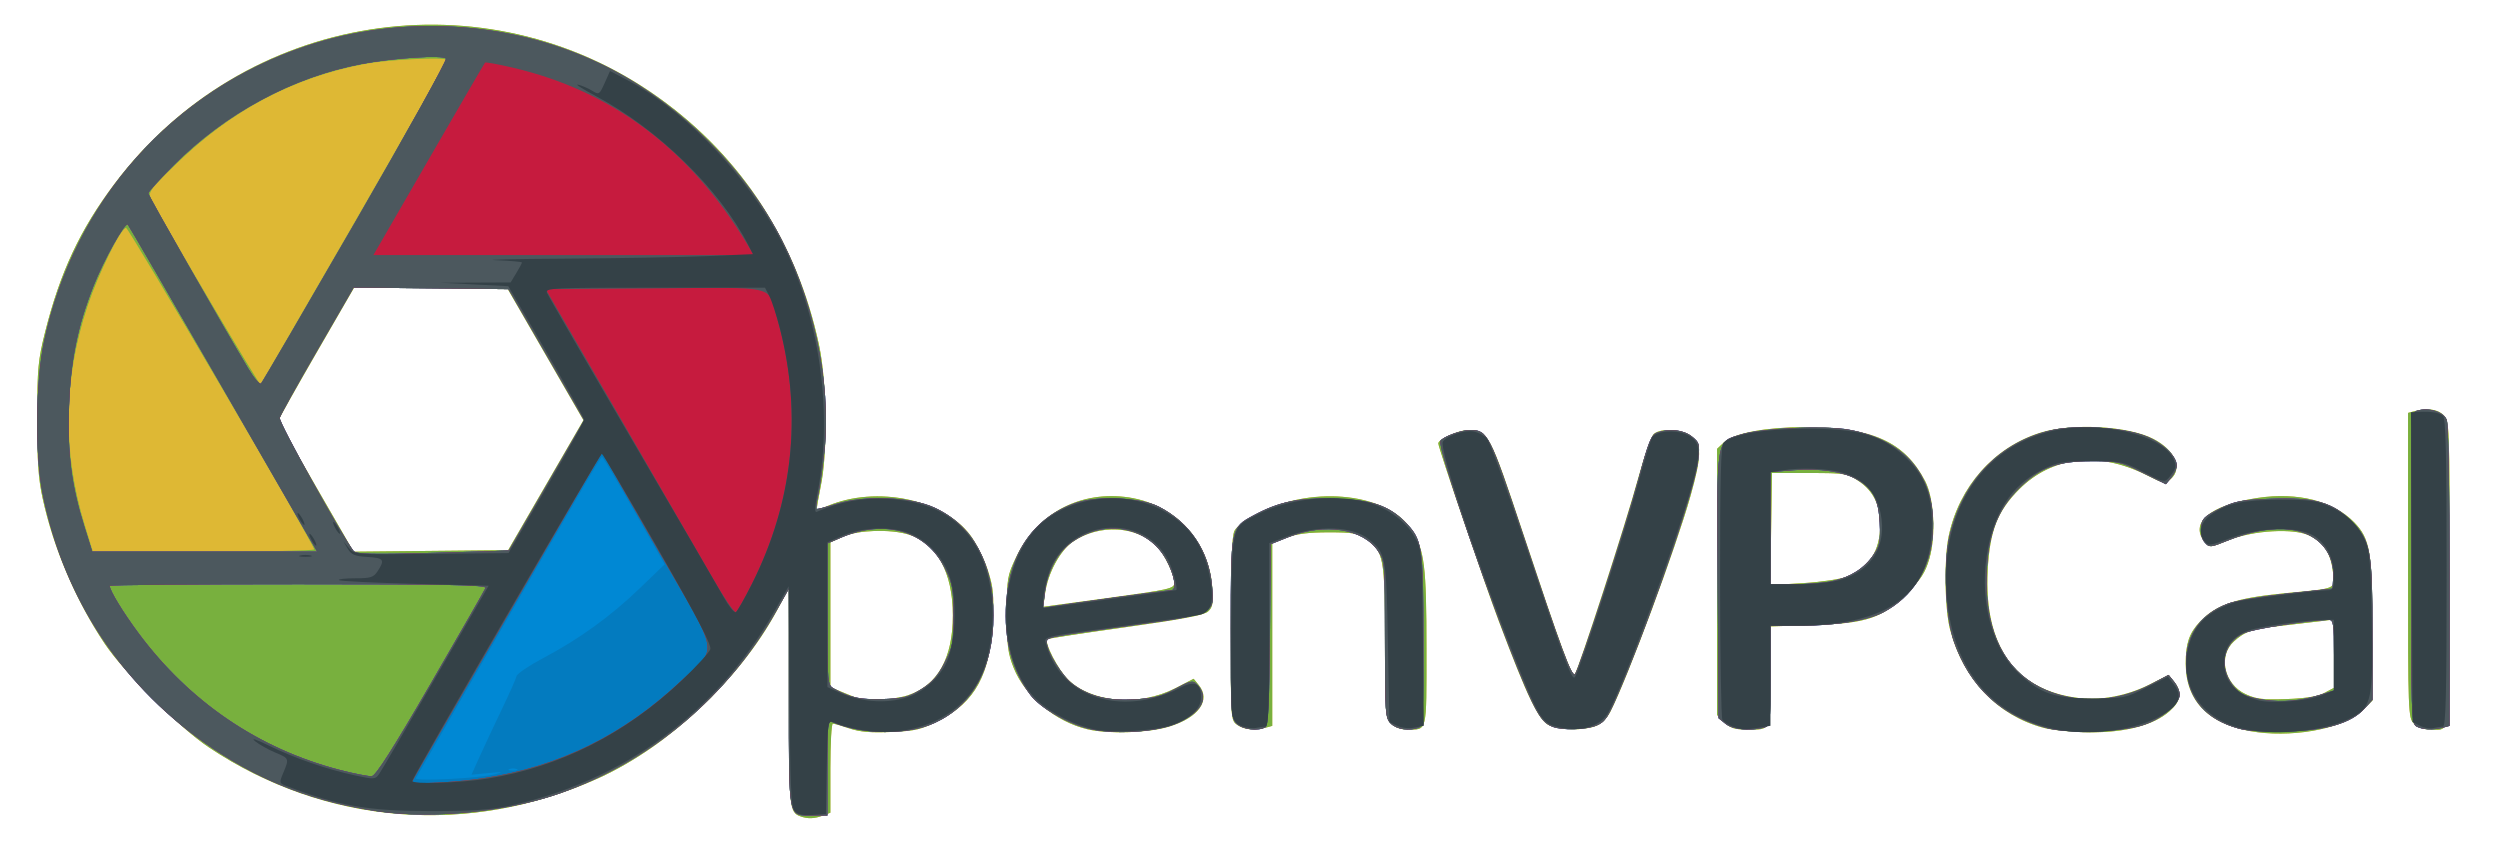 <?xml version="1.0" encoding="UTF-8" standalone="no"?>
<!-- Created with Inkscape (http://www.inkscape.org/) -->

<svg
   version="1.1"
   id="svg1"
   width="843"
   height="288"
   viewBox="0 0 843 288"
   sodipodi:docname="OpenVpCal_Full_Logo.svg"
   inkscape:version="1.3.2 (091e20e, 2023-11-25)"
   xmlns:inkscape="http://www.inkscape.org/namespaces/inkscape"
   xmlns:sodipodi="http://sodipodi.sourceforge.net/DTD/sodipodi-0.dtd"
   xmlns="http://www.w3.org/2000/svg"
   xmlns:svg="http://www.w3.org/2000/svg">
  <defs
     id="defs1" />
  <sodipodi:namedview
     id="namedview1"
     pagecolor="#ffffff"
     bordercolor="#666666"
     borderopacity="1.0"
     inkscape:showpageshadow="2"
     inkscape:pageopacity="0.0"
     inkscape:pagecheckerboard="0"
     inkscape:deskcolor="#d1d1d1"
     inkscape:zoom="1.0263363"
     inkscape:cx="421.88901"
     inkscape:cy="144.20225"
     inkscape:window-width="1584"
     inkscape:window-height="813"
     inkscape:window-x="0"
     inkscape:window-y="25"
     inkscape:window-maximized="0"
     inkscape:current-layer="g1" />
  <g
     inkscape:groupmode="layer"
     inkscape:label="Image"
     id="g1">
    <g
       id="g8">
      <path
         style="fill:#deb834"
         d="m 270,275.306 c -3.879,-1.386 -4,-2.598 -4.014,-40.247 L 265.972,198.5 261.9,206 c -12.613,23.231 -36.426,45.609 -59.93,56.316 -43.539,19.835 -92.179,16.015 -131.563,-10.333 C 60.406,245.292 41.844,226.799 35.286,216.992 25.48,202.328 18.103,185.045 14.373,168 c -1.448,-6.615 -1.854,-12.602 -1.834,-27 0.024,-16.636 0.293,-19.562 2.674,-29.044 C 20.271,91.821 27.024,77.403 38.624,61.979 82.281,3.931 163.398,-8.949 222,32.862 c 28.076,20.032 46.771,48.836 54.163,83.449 2.711,12.695 2.996,35.999 0.583,47.688 -0.851,4.125 -1.437,7.618 -1.301,7.763 0.136,0.145 1.851,-0.407 3.81,-1.226 16.329,-6.823 38.77,-2.189 47.888,9.889 2.045,2.709 4.707,8.001 5.916,11.758 1.887,5.869 2.125,8.347 1.688,17.574 -0.833,17.604 -5.959,27.005 -18.099,33.198 -5.982,3.051 -7.875,3.505 -16.147,3.866 -6.894,0.302 -10.624,-0.017 -14.114,-1.207 C 283.778,244.727 281.274,244 280.822,244 280.37,244 280,250.761 280,259.025 v 15.025 l -2.565,0.975 c -2.758,1.048 -5.046,1.135 -7.435,0.281 z m 36.212,-40.862 C 316.208,231.037 321.3,221.945 321.3,207.5 c 0,-14.459 -5.465,-24.435 -14.94,-27.274 -6.287,-1.884 -17.121,-1.518 -22.11,0.747 l -4.25,1.929 v 24.397 24.397 l 3.75,1.584 c 2.062,0.871 4.425,1.804 5.25,2.073 3.28,1.069 12.895,0.561 17.212,-0.91 z M 184.056,163.598 196.747,141.697 183.991,119.598 171.234,97.5 145.323,97.234 119.411,96.968 106.706,118.956 C 99.718,131.05 94,141.254 94,141.632 c 0,0.378 5.671,10.523 12.601,22.544 l 12.601,21.857 26.081,-0.266 26.081,-0.266 z m 577.235,83.318 c -15.843,-2.007 -24.219,-9.98 -24.27,-23.102 -0.026,-6.78 1.176,-10.333 4.792,-14.157 5.515,-5.833 12.2,-8.048 29.186,-9.667 17.445,-1.663 16.376,-1.166 15.652,-7.279 -0.715,-6.038 -2.937,-9.496 -7.723,-12.02 -5.13,-2.705 -19.289,-1.913 -27.612,1.545 -5.711,2.373 -6.291,2.443 -7.598,0.916 -5.77,-6.739 1.265,-12.824 17.643,-15.26 13.465,-2.003 25.416,1.031 32.466,8.243 C 799.2,181.63 800,186.379 800,212.781 V 236.2 l -3.315,3.315 c -5.78,5.78 -21.782,9.126 -35.393,7.402 z M 783.75,233.668 787,231.949 v -11.536 -11.536 l -4.25,0.547 c -2.337,0.301 -8.473,1.02 -13.634,1.598 -9.785,1.096 -12.13,1.875 -15.85,5.263 -5.404,4.921 -3.301,14.396 3.947,17.783 3.563,1.665 5.893,1.946 13.788,1.662 6.505,-0.234 10.525,-0.884 12.75,-2.062 z m -417.004,12.246 c -10.822,-2.55 -21.043,-11.037 -24.923,-20.693 -1.968,-4.896 -2.301,-7.523 -2.311,-18.221 -0.012,-11.963 0.123,-12.786 3.143,-19.159 6.774,-14.298 20.751,-22.062 36.534,-20.296 16.377,1.833 28.424,14.232 29.574,30.438 0.388,5.463 0.161,6.788 -1.402,8.196 -1.369,1.233 -8.77,2.644 -27.836,5.307 -14.285,1.995 -26.161,3.816 -26.393,4.048 -1.096,1.096 3.552,10.15 6.962,13.56 7.878,7.878 24.119,9.224 36.189,2.999 l 6.21,-3.203 1.754,2.165 c 4.09,5.051 -0.065,10.881 -9.926,13.927 -6.985,2.158 -20.443,2.612 -27.574,0.932 z m 29.232,-49.361 c -0.03,-2.802 -3.268,-9.565 -5.887,-12.293 -6.703,-6.984 -19.461,-7.696 -28.331,-1.581 -4.334,2.988 -8.439,10.61 -9.36,17.381 l -0.62,4.56 22.11,-3.007 c 20.679,-2.812 22.109,-3.14 22.088,-5.06 z m 293.127,48.864 c -15.662,-4.212 -27.17,-16.305 -31.531,-33.133 -1.842,-7.107 -2.089,-23.716 -0.469,-31.485 3.489,-16.731 15.284,-30.018 30.986,-34.905 10.57,-3.29 29.565,-2.247 37.955,2.083 7.346,3.791 10.015,9.847 5.958,13.519 -1.936,1.752 -2.186,1.711 -8.25,-1.332 -16.051,-8.055 -31.754,-6.307 -42.841,4.769 -7.371,7.364 -9.979,14.058 -10.675,27.41 -1.33,25.493 9.431,40.55 30.763,43.043 7.65,0.894 16.365,-0.778 23.87,-4.58 l 6.37,-3.227 1.88,2.321 c 2.824,3.487 2.34,6.488 -1.603,9.951 -5.337,4.686 -14.73,7.162 -26.872,7.083 -5.58,-0.036 -12.573,-0.719 -15.54,-1.517 z M 417.223,244.443 c -2.215,-1.552 -2.222,-1.658 -2.208,-32.25 0.011,-22.317 0.352,-31.376 1.25,-33.193 0.772,-1.563 4.047,-3.908 8.735,-6.256 18.342,-9.186 43.273,-6.266 51.038,5.977 C 480.351,185.522 481,190.783 481,218.942 481,247.501 481.365,246 474.418,246 c -2.085,0 -4.198,-0.78 -5.418,-2 -1.896,-1.896 -2,-3.333 -2,-27.599 0,-28.358 -0.374,-30.391 -6.373,-34.671 C 457.919,179.799 456.226,179.5 448,179.5 c -6.816,0 -10.842,0.518 -14.25,1.833 l -4.75,1.833 v 30.801 30.801 l -2.25,0.603 c -3.829,1.026 -7.209,0.697 -9.527,-0.926 z m 105.187,0.133 c -3.523,-1.534 -7.245,-9.233 -17.051,-35.269 C 500.401,196.146 485,150.912 485,149.514 c 0,-1.433 6.911,-4.507 10.139,-4.51 6.63,-0.007 7.24,1.142 18.333,34.53 12.926,38.904 16.572,48.836 17.546,47.794 1.203,-1.289 17.378,-51.26 21.468,-66.327 2.046,-7.536 4.379,-14.052 5.281,-14.75 2.582,-1.998 9.595,-1.54 12.598,0.823 3.51,2.761 3.447,6.689 -0.323,20.115 -4.895,17.433 -21.204,61.37 -26.99,72.711 -1.32,2.588 -3.04,4.25 -5.165,4.991 -4.272,1.489 -11.681,1.339 -15.477,-0.313 z m 59.045,-1.031 L 579,241.091 v -44.871 -44.871 l 2.333,-2.192 c 3.295,-3.095 14.071,-5.119 27.368,-5.14 22.484,-0.035 33.617,4.989 40.466,18.26 3.009,5.831 3.675,18.315 1.395,26.157 -1.317,4.53 -2.882,6.98 -7.367,11.534 -8.289,8.416 -13.676,10.238 -31.945,10.809 L 597,211.222 v 16.782 C 597,246.924 597.417,246 588.873,246 c -3.937,0 -5.471,-0.508 -7.418,-2.455 z m 41.369,-49.116 C 630.435,191.249 634,185.668 634,176.933 c 0,-6.71 -2.371,-11.488 -7.33,-14.772 C 622.854,159.634 622.019,159.5 610.076,159.5 H 597.5 l -0.273,18.902 -0.273,18.902 11.11,-0.675 c 6.137,-0.373 12.743,-1.357 14.759,-2.199 z M 814,244 c -1.948,-1.948 -2,-3.333 -2,-53.383 v -51.383 l 2.25,-0.603 c 4.215,-1.13 7.747,-0.634 9.75,1.37 1.948,1.948 2,3.333 2,53.393 C 826,250.307 826.539,246 819.418,246 817.333,246 815.22,245.22 814,244 Z"
         id="path14" />
      <path
         style="fill:#78b03e"
         d="m 270,275.306 c -3.879,-1.386 -4,-2.598 -4.014,-40.247 L 265.972,198.5 261.9,206 c -12.613,23.231 -36.426,45.609 -59.93,56.316 -43.539,19.835 -92.179,16.015 -131.563,-10.333 C 60.406,245.292 41.844,226.799 35.286,216.992 25.48,202.328 18.103,185.045 14.373,168 c -1.448,-6.615 -1.854,-12.602 -1.834,-27 0.024,-16.636 0.293,-19.562 2.674,-29.044 C 20.271,91.821 27.024,77.403 38.624,61.979 82.281,3.931 163.398,-8.949 222,32.862 c 28.076,20.032 46.771,48.836 54.163,83.449 2.711,12.695 2.996,35.999 0.583,47.688 -0.851,4.125 -1.437,7.618 -1.301,7.763 0.136,0.145 1.851,-0.407 3.81,-1.226 16.329,-6.823 38.77,-2.189 47.888,9.889 2.045,2.709 4.707,8.001 5.916,11.758 1.887,5.869 2.125,8.347 1.688,17.574 -0.833,17.604 -5.959,27.005 -18.099,33.198 -5.982,3.051 -7.875,3.505 -16.147,3.866 -6.894,0.302 -10.624,-0.017 -14.114,-1.207 C 283.778,244.727 281.274,244 280.822,244 280.37,244 280,250.761 280,259.025 v 15.025 l -2.565,0.975 c -2.758,1.048 -5.046,1.135 -7.435,0.281 z m 36.212,-40.862 C 316.208,231.037 321.3,221.945 321.3,207.5 c 0,-14.459 -5.465,-24.435 -14.94,-27.274 -6.287,-1.884 -17.121,-1.518 -22.11,0.747 l -4.25,1.929 v 24.397 24.397 l 3.75,1.584 c 2.062,0.871 4.425,1.804 5.25,2.073 3.28,1.069 12.895,0.561 17.212,-0.91 z M 105.946,185.25 C 105.812,183.38 43.387,76.706 42.5,76.831 c -1.861,0.263 -9.373,15.518 -12.964,26.329 -8.199,24.681 -8.526,49.245 -0.982,73.835 L 31.315,186 h 37.342 c 20.538,0 37.318,-0.338 37.288,-0.75 z M 184.056,163.598 196.747,141.697 183.991,119.598 171.234,97.5 145.323,97.234 119.411,96.968 106.706,118.956 C 99.718,131.05 94,141.254 94,141.632 c 0,0.378 5.671,10.523 12.601,22.544 l 12.601,21.857 26.081,-0.266 L 171.365,185.5 Z M 119.646,74.778 c 17.203,-29.803 31.079,-54.387 30.835,-54.631 -0.987,-0.987 -19.973,-0.012 -27.469,1.41 -24.06,4.564 -45.108,15.699 -63.375,33.527 -9.351,9.126 -9.798,9.75 -8.608,12.021 5.559,10.611 36.345,62.854 36.782,62.418 0.306,-0.306 14.632,-24.941 31.835,-54.744 z M 761.291,246.917 c -15.843,-2.007 -24.219,-9.98 -24.27,-23.102 -0.026,-6.78 1.176,-10.333 4.792,-14.157 5.515,-5.833 12.2,-8.048 29.186,-9.667 17.445,-1.663 16.376,-1.166 15.652,-7.279 -0.715,-6.038 -2.937,-9.496 -7.723,-12.02 -5.13,-2.705 -19.289,-1.913 -27.612,1.545 -5.711,2.373 -6.291,2.443 -7.598,0.916 -5.77,-6.739 1.265,-12.824 17.643,-15.26 13.465,-2.003 25.416,1.031 32.466,8.243 C 799.2,181.63 800,186.379 800,212.781 V 236.2 l -3.315,3.315 c -5.78,5.78 -21.782,9.126 -35.393,7.402 z M 783.75,233.668 787,231.949 v -11.536 -11.536 l -4.25,0.547 c -2.337,0.301 -8.473,1.02 -13.634,1.598 -9.785,1.096 -12.13,1.875 -15.85,5.263 -5.404,4.921 -3.301,14.396 3.947,17.783 3.563,1.665 5.893,1.946 13.788,1.662 6.505,-0.234 10.525,-0.884 12.75,-2.062 z m -417.004,12.246 c -10.822,-2.55 -21.043,-11.037 -24.923,-20.693 -1.968,-4.896 -2.301,-7.523 -2.311,-18.221 -0.012,-11.963 0.123,-12.786 3.143,-19.159 6.774,-14.298 20.751,-22.062 36.534,-20.296 16.377,1.833 28.424,14.232 29.574,30.438 0.388,5.463 0.161,6.788 -1.402,8.196 -1.369,1.233 -8.77,2.644 -27.836,5.307 -14.285,1.995 -26.161,3.816 -26.393,4.048 -1.096,1.096 3.552,10.15 6.962,13.56 7.878,7.878 24.119,9.224 36.189,2.999 l 6.21,-3.203 1.754,2.165 c 4.09,5.051 -0.065,10.881 -9.926,13.927 -6.985,2.158 -20.443,2.612 -27.574,0.932 z m 29.232,-49.361 c -0.03,-2.802 -3.268,-9.565 -5.887,-12.293 -6.703,-6.984 -19.461,-7.696 -28.331,-1.581 -4.334,2.988 -8.439,10.61 -9.36,17.381 l -0.62,4.56 22.11,-3.007 c 20.679,-2.812 22.109,-3.14 22.088,-5.06 z m 293.127,48.864 c -15.662,-4.212 -27.17,-16.305 -31.531,-33.133 -1.842,-7.107 -2.089,-23.716 -0.469,-31.485 3.489,-16.731 15.284,-30.018 30.986,-34.905 10.57,-3.29 29.565,-2.247 37.955,2.083 7.346,3.791 10.015,9.847 5.958,13.519 -1.936,1.752 -2.186,1.711 -8.25,-1.332 -16.051,-8.055 -31.754,-6.307 -42.841,4.769 -7.371,7.364 -9.979,14.058 -10.675,27.41 -1.33,25.493 9.431,40.55 30.763,43.043 7.65,0.894 16.365,-0.778 23.87,-4.58 l 6.37,-3.227 1.88,2.321 c 2.824,3.487 2.34,6.488 -1.603,9.951 -5.337,4.686 -14.73,7.162 -26.872,7.083 -5.58,-0.036 -12.573,-0.719 -15.54,-1.517 z M 417.223,244.443 c -2.215,-1.552 -2.222,-1.658 -2.208,-32.25 0.011,-22.317 0.352,-31.376 1.25,-33.193 0.772,-1.563 4.047,-3.908 8.735,-6.256 18.342,-9.186 43.273,-6.266 51.038,5.977 C 480.351,185.522 481,190.783 481,218.942 481,247.501 481.365,246 474.418,246 c -2.085,0 -4.198,-0.78 -5.418,-2 -1.896,-1.896 -2,-3.333 -2,-27.599 0,-28.358 -0.374,-30.391 -6.373,-34.671 C 457.919,179.799 456.226,179.5 448,179.5 c -6.816,0 -10.842,0.518 -14.25,1.833 l -4.75,1.833 v 30.801 30.801 l -2.25,0.603 c -3.829,1.026 -7.209,0.697 -9.527,-0.926 z m 105.187,0.133 c -3.523,-1.534 -7.245,-9.233 -17.051,-35.269 C 500.401,196.146 485,150.912 485,149.514 c 0,-1.433 6.911,-4.507 10.139,-4.51 6.63,-0.007 7.24,1.142 18.333,34.53 12.926,38.904 16.572,48.836 17.546,47.794 1.203,-1.289 17.378,-51.26 21.468,-66.327 2.046,-7.536 4.379,-14.052 5.281,-14.75 2.582,-1.998 9.595,-1.54 12.598,0.823 3.51,2.761 3.447,6.689 -0.323,20.115 -4.895,17.433 -21.204,61.37 -26.99,72.711 -1.32,2.588 -3.04,4.25 -5.165,4.991 -4.272,1.489 -11.681,1.339 -15.477,-0.313 z m 59.045,-1.031 L 579,241.091 v -44.871 -44.871 l 2.333,-2.192 c 3.295,-3.095 14.071,-5.119 27.368,-5.14 22.484,-0.035 33.617,4.989 40.466,18.26 3.009,5.831 3.675,18.315 1.395,26.157 -1.317,4.53 -2.882,6.98 -7.367,11.534 -8.289,8.416 -13.676,10.238 -31.945,10.809 L 597,211.222 v 16.782 C 597,246.924 597.417,246 588.873,246 c -3.937,0 -5.471,-0.508 -7.418,-2.455 z m 41.369,-49.116 C 630.435,191.249 634,185.668 634,176.933 c 0,-6.71 -2.371,-11.488 -7.33,-14.772 C 622.854,159.634 622.019,159.5 610.076,159.5 H 597.5 l -0.273,18.902 -0.273,18.902 11.11,-0.675 c 6.137,-0.373 12.743,-1.357 14.759,-2.199 z M 814,244 c -1.948,-1.948 -2,-3.333 -2,-53.383 v -51.383 l 2.25,-0.603 c 4.215,-1.13 7.747,-0.634 9.75,1.37 1.948,1.948 2,3.333 2,53.393 C 826,250.307 826.539,246 819.418,246 817.333,246 815.22,245.22 814,244 Z"
         id="path13" />
      <path
         style="fill:#0088d4"
         d="m 127.5,273.593 c -21.255,-3.154 -38.403,-9.662 -55.569,-21.09 -30.214,-20.114 -50.554,-50.593 -57.605,-86.321 -2.607,-13.209 -2.34,-37.583 0.56,-51.139 10.094,-47.182 43.243,-84.487 88.455,-99.542 32.121,-10.696 68.492,-8.522 98.908,5.911 23.957,11.369 45.909,31.957 59.239,55.56 12.485,22.106 19.039,51.927 16.514,75.134 -0.622,5.717 -1.567,12.366 -2.1,14.777 -0.533,2.41 -0.822,4.53 -0.642,4.71 0.18,0.18 3.233,-0.59 6.784,-1.71 9.445,-2.979 25.175,-2.375 33.044,1.27 C 328.047,177.155 335,189.847 335,207.5 c 0,17.601 -6.986,30.4 -19.794,36.263 -9.181,4.203 -24.316,4.102 -34.456,-0.23 -1.625,-0.694 -1.75,0.401 -1.75,15.359 V 275 h -4.929 C 265.612,275 266,276.914 266,235.203 v -36.654 l -4.473,7.849 c -16.267,28.545 -41.655,49.953 -72.293,60.96 -17.609,6.326 -43.496,8.941 -61.734,6.235 z M 145.248,230.5 c 9.889,-17.05 18.201,-31.562 18.472,-32.25 C 164.112,197.258 151.089,197 100.607,197 65.623,197 37,197.243 37,197.54 c 0,1.559 4.529,8.997 9.755,16.02 17.193,23.105 40.458,38.922 67.687,46.018 4.982,1.298 9.906,2.262 10.943,2.141 1.335,-0.155 7.13,-9.264 19.864,-31.219 z m 165.316,1.967 c 3.753,-2.321 5.613,-4.418 7.92,-8.929 2.765,-5.407 3.015,-6.731 3.011,-15.967 -0.004,-9.044 -0.296,-10.664 -2.859,-15.894 -6.172,-12.59 -20.049,-16.746 -34.886,-10.447 l -4.75,2.016 v 23.842 c 0,23.677 0.015,23.851 2.25,25.127 5.241,2.993 8.623,3.72 16.33,3.508 7.038,-0.194 8.713,-0.614 12.985,-3.256 z M 171.6,185.617 c 0.055,-0.065 5.79,-9.977 12.744,-22.028 L 196.987,141.679 184.23,119.59 171.473,97.5 145.344,97.234 119.214,96.967 106.997,118.046 c -6.719,11.593 -12.422,21.863 -12.672,22.821 -0.382,1.46 21.295,40.524 24.938,44.941 0.865,1.049 6.149,1.171 26.658,0.617 14.069,-0.38 25.624,-0.744 25.679,-0.808 z M 103.596,180.25 C 101.758,177.088 87.552,152.45 72.026,125.5 56.501,98.55 43.483,76.162 43.098,75.749 42.183,74.767 34.994,87.607 31.522,96.426 26.139,110.099 23.841,121.428 23.289,137 c -0.573,16.171 0.79,26.816 5.235,40.886 L 31.087,186 H 69.012 106.937 Z M 119.942,74.669 c 17.092,-29.607 30.783,-54.305 30.426,-54.883 -0.822,-1.33 -17.663,-0.257 -28.637,1.825 C 98.583,26.002 75.961,38.218 58.501,55.756 53.826,60.453 50,64.697 50,65.186 c 0,0.788 24.549,43.814 33.744,59.143 1.923,3.206 3.862,5.456 4.309,5 0.447,-0.456 14.796,-25.053 31.888,-54.66 z M 366,245.459 c -6.848,-1.909 -15.409,-7.001 -18.425,-10.959 -6.358,-8.343 -9.178,-18.956 -8.316,-31.298 1.197,-17.153 9.587,-29.001 23.906,-33.756 7.214,-2.396 21.719,-1.654 27.631,1.413 10.439,5.416 16.785,14.834 17.877,26.531 0.91,9.746 1.19,9.605 -26.729,13.475 C 352.69,214.919 353,214.858 353,216.613 c 0,3.217 5.25,11.556 8.974,14.253 5.571,4.036 11.629,5.472 20.835,4.939 6.3,-0.365 8.925,-1.052 13.52,-3.541 4.923,-2.667 5.897,-2.895 7.121,-1.67 4.428,4.428 2.088,9.355 -6.255,13.175 -7.164,3.28 -22.512,4.112 -31.196,1.691 z m 9.709,-43.961 C 385.723,200.124 394.386,199 394.959,199 c 1.913,0 1.071,-5.175 -1.658,-10.19 -6.143,-11.287 -20.84,-13.997 -32.014,-5.903 -4.742,3.435 -8.112,9.822 -8.96,16.981 l -0.606,5.118 2.89,-0.506 c 1.589,-0.278 11.084,-1.629 21.098,-3.003 z M 690,245.456 c -15.543,-4.33 -25.686,-13.802 -31.092,-29.037 -2.933,-8.266 -3.709,-26.401 -1.527,-35.669 4.435,-18.831 17.071,-31.828 34.775,-35.768 8.109,-1.804 23.806,-0.819 31.052,1.95 5.895,2.252 10.791,6.805 10.791,10.034 0,0.997 -0.821,2.826 -1.824,4.065 l -1.824,2.252 -7.874,-3.892 c -7.507,-3.71 -8.319,-3.891 -17.426,-3.867 -11.333,0.029 -17.022,2.118 -23.886,8.773 -8.098,7.852 -11.311,17.026 -11.294,32.252 0.019,16.887 6.221,29.09 17.841,35.105 11.232,5.815 25.633,5.476 37.565,-0.884 l 5.971,-3.182 1.876,2.316 c 1.032,1.274 1.876,3.226 1.876,4.338 0,3.048 -6.054,8.138 -12.113,10.184 -7.468,2.522 -25.501,3.086 -32.887,1.029 z m 64.803,0.195 c -10.726,-3.003 -16.627,-9.622 -17.539,-19.67 -0.973,-10.734 3.937,-18.601 14.011,-22.449 2.467,-0.942 11.402,-2.465 19.855,-3.383 L 786.5,198.479 l 0.274,-3.989 c 0.161,-2.347 -0.456,-5.422 -1.5,-7.469 -4.849,-9.515 -17.9,-11.29 -34.302,-4.665 -5.634,2.276 -5.971,2.303 -7.506,0.607 -0.987,-1.091 -1.483,-3.064 -1.286,-5.119 0.285,-2.972 0.974,-3.67 6.206,-6.284 5.209,-2.602 7.175,-2.99 17.083,-3.369 15.128,-0.579 21.241,1.141 27.673,7.785 6.228,6.433 6.857,9.881 6.857,37.559 v 22.435 l -2.75,3.028 c -4.426,4.874 -12.786,7.316 -26.25,7.668 -7.353,0.192 -13.194,-0.173 -16.197,-1.014 z M 782.25,234.33 787,232.839 v -11.92 c 0,-10.697 -0.179,-11.916 -1.75,-11.888 -6.731,0.12 -25.761,3.117 -28.726,4.525 -6.281,2.981 -8.284,10.045 -4.573,16.13 2.415,3.96 4.999,5.377 11.479,6.292 6.207,0.877 12.539,0.322 18.821,-1.649 z M 417,244 c -1.911,-1.911 -2,-3.333 -2,-32.05 0,-34.179 -0.039,-33.987 7.671,-38.16 8.625,-4.668 15.369,-6.038 27.693,-5.627 12.166,0.406 17.735,2.239 23.187,7.632 6.11,6.044 6.402,7.858 6.426,39.848 0.019,25.665 -0.167,29.215 -1.56,29.75 -3.141,1.205 -7.459,0.567 -9.418,-1.393 -1.899,-1.899 -2,-3.333 -2,-28.352 0,-25.706 -0.056,-26.435 -2.263,-29.75 -5.078,-7.623 -17.999,-9.667 -30.237,-4.783 l -6,2.395 -0.265,30.445 c -0.199,22.828 -0.574,30.641 -1.5,31.23 C 424.376,246.684 419.033,246.033 417,244 Z m 106.5,1.055 c -3.439,-1.408 -5.319,-4.328 -10.051,-15.613 -10.258,-24.464 -28.935,-78.845 -27.742,-80.775 0.88,-1.425 7.018,-3.666 10.039,-3.666 5.878,0 6.498,1.226 17.818,35.248 12.999,39.066 16.4,48.188 17.542,47.046 1.361,-1.361 17.227,-50.202 21.489,-66.151 3.306,-12.371 4.162,-14.48 6.186,-15.25 4.017,-1.527 8.808,-1.005 11.709,1.277 2.591,2.038 2.723,2.516 2.168,7.829 -0.983,9.401 -14.745,49.862 -26.142,76.86 -4.251,10.069 -5.174,11.517 -8.123,12.75 -3.618,1.512 -11.696,1.753 -14.892,0.445 z M 581.861,244.089 579.5,242.178 579.22,197.46 c -0.319,-50.976 -0.741,-48.299 8.027,-50.996 6.851,-2.107 28.375,-3.044 36.253,-1.579 19.435,3.614 29.535,16.183 28.236,35.138 -0.813,11.856 -6.819,21.349 -16.762,26.491 -5.23,2.704 -15.867,4.451 -27.224,4.469 L 597,211 v 16.883 c 0,16.663 -0.029,16.891 -2.25,17.486 -4.596,1.232 -10.512,0.644 -12.889,-1.281 z m 36.053,-48.164 c 6.085,-1.305 10.747,-4.307 13.897,-8.949 2.05,-3.021 2.313,-4.419 2.007,-10.675 -0.388,-7.94 -2.19,-11.432 -7.505,-14.545 -4.586,-2.686 -12.97,-3.932 -21.563,-3.204 L 597,159.208 V 178.104 197 h 7.951 c 4.373,0 10.206,-0.484 12.963,-1.075 z M 814.75,244.92 c -1.631,-0.95 -1.75,-4.569 -1.75,-53.402 0,-52.232 0.006,-52.385 2.087,-53.045 3.805,-1.208 8.917,0.408 9.958,3.146 0.56,1.474 0.955,23.292 0.955,52.83 v 50.318 l -2.25,0.603 c -3.322,0.89 -7.016,0.706 -9,-0.45 z"
         id="path12" />
      <path
         style="fill:#037bbf"
         d="m 127.5,273.593 c -21.255,-3.154 -38.403,-9.662 -55.569,-21.09 -30.214,-20.114 -50.554,-50.593 -57.605,-86.321 -2.607,-13.209 -2.34,-37.583 0.56,-51.139 10.094,-47.182 43.243,-84.487 88.455,-99.542 32.121,-10.696 68.492,-8.522 98.908,5.911 23.957,11.369 45.909,31.957 59.239,55.56 12.485,22.106 19.039,51.927 16.514,75.134 -0.622,5.717 -1.567,12.366 -2.1,14.777 -0.533,2.41 -0.822,4.53 -0.642,4.71 0.18,0.18 3.233,-0.59 6.784,-1.71 9.445,-2.979 25.175,-2.375 33.044,1.27 C 328.047,177.155 335,189.847 335,207.5 c 0,17.601 -6.986,30.4 -19.794,36.263 -9.181,4.203 -24.316,4.102 -34.456,-0.23 -1.625,-0.694 -1.75,0.401 -1.75,15.359 V 275 h -4.929 C 265.612,275 266,276.914 266,235.203 v -36.654 l -4.473,7.849 c -16.267,28.545 -41.655,49.953 -72.293,60.96 -17.609,6.326 -43.496,8.941 -61.734,6.235 z M 167,261.068 c 2.935,-0.81 2.57,-0.875 -2.26,-0.401 l -5.76,0.566 2.877,-6.367 c 1.583,-3.502 4.931,-10.642 7.442,-15.867 2.511,-5.225 4.708,-10.175 4.883,-11 0.175,-0.825 4.146,-3.525 8.824,-6 12.247,-6.479 22.82,-14.105 32.579,-23.497 l 8.53,-8.21 -10.307,-18.108 C 208.138,162.225 203.275,154.064 203,154.05 c -0.502,-0.026 -8.27,13.329 -43.301,74.45 -10.403,18.15 -19.16,33.407 -19.461,33.904 -0.684,1.132 21.907,0.004 26.762,-1.336 z M 145.248,230.5 c 9.889,-17.05 18.201,-31.562 18.472,-32.25 C 164.112,197.258 151.089,197 100.607,197 65.623,197 37,197.243 37,197.54 c 0,1.559 4.529,8.997 9.755,16.02 17.193,23.105 40.458,38.922 67.687,46.018 4.982,1.298 9.906,2.262 10.943,2.141 1.335,-0.155 7.13,-9.264 19.864,-31.219 z m 29.002,28.838 c -0.688,-0.277 -1.812,-0.277 -2.5,0 -0.688,0.277 -0.125,0.504 1.25,0.504 1.375,0 1.938,-0.227 1.25,-0.504 z m 136.315,-26.871 c 3.753,-2.321 5.613,-4.418 7.92,-8.929 2.765,-5.407 3.015,-6.731 3.011,-15.967 -0.004,-9.044 -0.296,-10.664 -2.859,-15.894 -6.172,-12.59 -20.049,-16.746 -34.886,-10.447 l -4.75,2.016 v 23.842 c 0,23.677 0.015,23.851 2.25,25.127 5.241,2.993 8.623,3.72 16.33,3.508 7.038,-0.194 8.713,-0.614 12.985,-3.256 z M 171.6,185.617 c 0.055,-0.065 5.79,-9.977 12.744,-22.028 L 196.987,141.679 184.23,119.59 171.473,97.5 145.344,97.234 119.214,96.967 106.997,118.046 c -6.719,11.593 -12.422,21.863 -12.672,22.821 -0.382,1.46 21.295,40.524 24.938,44.941 0.865,1.049 6.149,1.171 26.658,0.617 14.069,-0.38 25.624,-0.744 25.679,-0.808 z M 103.596,180.25 C 101.758,177.088 87.552,152.45 72.026,125.5 56.501,98.55 43.483,76.162 43.098,75.749 42.183,74.767 34.994,87.607 31.522,96.426 26.139,110.099 23.841,121.428 23.289,137 c -0.573,16.171 0.79,26.816 5.235,40.886 L 31.087,186 H 69.012 106.937 Z M 119.942,74.669 c 17.092,-29.607 30.783,-54.305 30.426,-54.883 -0.822,-1.33 -17.663,-0.257 -28.637,1.825 C 98.583,26.002 75.961,38.218 58.501,55.756 53.826,60.453 50,64.697 50,65.186 c 0,0.788 24.549,43.814 33.744,59.143 1.923,3.206 3.862,5.456 4.309,5 0.447,-0.456 14.796,-25.053 31.888,-54.66 z M 366,245.459 c -6.848,-1.909 -15.409,-7.001 -18.425,-10.959 -6.358,-8.343 -9.178,-18.956 -8.316,-31.298 1.197,-17.153 9.587,-29.001 23.906,-33.756 7.214,-2.396 21.719,-1.654 27.631,1.413 10.439,5.416 16.785,14.834 17.877,26.531 0.91,9.746 1.19,9.605 -26.729,13.475 C 352.69,214.919 353,214.858 353,216.613 c 0,3.217 5.25,11.556 8.974,14.253 5.571,4.036 11.629,5.472 20.835,4.939 6.3,-0.365 8.925,-1.052 13.52,-3.541 4.923,-2.667 5.897,-2.895 7.121,-1.67 4.428,4.428 2.088,9.355 -6.255,13.175 -7.164,3.28 -22.512,4.112 -31.196,1.691 z m 9.709,-43.961 C 385.723,200.124 394.386,199 394.959,199 c 1.913,0 1.071,-5.175 -1.658,-10.19 -6.143,-11.287 -20.84,-13.997 -32.014,-5.903 -4.742,3.435 -8.112,9.822 -8.96,16.981 l -0.606,5.118 2.89,-0.506 c 1.589,-0.278 11.084,-1.629 21.098,-3.003 z M 690,245.456 c -15.543,-4.33 -25.686,-13.802 -31.092,-29.037 -2.933,-8.266 -3.709,-26.401 -1.527,-35.669 4.435,-18.831 17.071,-31.828 34.775,-35.768 8.109,-1.804 23.806,-0.819 31.052,1.95 5.895,2.252 10.791,6.805 10.791,10.034 0,0.997 -0.821,2.826 -1.824,4.065 l -1.824,2.252 -7.874,-3.892 c -7.507,-3.71 -8.319,-3.891 -17.426,-3.867 -11.333,0.029 -17.022,2.118 -23.886,8.773 -8.098,7.852 -11.311,17.026 -11.294,32.252 0.019,16.887 6.221,29.09 17.841,35.105 11.232,5.815 25.633,5.476 37.565,-0.884 l 5.971,-3.182 1.876,2.316 c 1.032,1.274 1.876,3.226 1.876,4.338 0,3.048 -6.054,8.138 -12.113,10.184 -7.468,2.522 -25.501,3.086 -32.887,1.029 z m 64.803,0.195 c -10.726,-3.003 -16.627,-9.622 -17.539,-19.67 -0.973,-10.734 3.937,-18.601 14.011,-22.449 2.467,-0.942 11.402,-2.465 19.855,-3.383 L 786.5,198.479 l 0.274,-3.989 c 0.161,-2.347 -0.456,-5.422 -1.5,-7.469 -4.849,-9.515 -17.9,-11.29 -34.302,-4.665 -5.634,2.276 -5.971,2.303 -7.506,0.607 -0.987,-1.091 -1.483,-3.064 -1.286,-5.119 0.285,-2.972 0.974,-3.67 6.206,-6.284 5.209,-2.602 7.175,-2.99 17.083,-3.369 15.128,-0.579 21.241,1.141 27.673,7.785 6.228,6.433 6.857,9.881 6.857,37.559 v 22.435 l -2.75,3.028 c -4.426,4.874 -12.786,7.316 -26.25,7.668 -7.353,0.192 -13.194,-0.173 -16.197,-1.014 z M 782.25,234.33 787,232.839 v -11.92 c 0,-10.697 -0.179,-11.916 -1.75,-11.888 -6.731,0.12 -25.761,3.117 -28.726,4.525 -6.281,2.981 -8.284,10.045 -4.573,16.13 2.415,3.96 4.999,5.377 11.479,6.292 6.207,0.877 12.539,0.322 18.821,-1.649 z M 417,244 c -1.911,-1.911 -2,-3.333 -2,-32.05 0,-34.179 -0.039,-33.987 7.671,-38.16 8.625,-4.668 15.369,-6.038 27.693,-5.627 12.166,0.406 17.735,2.239 23.187,7.632 6.11,6.044 6.402,7.858 6.426,39.848 0.019,25.665 -0.167,29.215 -1.56,29.75 -3.141,1.205 -7.459,0.567 -9.418,-1.393 -1.899,-1.899 -2,-3.333 -2,-28.352 0,-25.706 -0.056,-26.435 -2.263,-29.75 -5.078,-7.623 -17.999,-9.667 -30.237,-4.783 l -6,2.395 -0.265,30.445 c -0.199,22.828 -0.574,30.641 -1.5,31.23 C 424.376,246.684 419.033,246.033 417,244 Z m 106.5,1.055 c -3.439,-1.408 -5.319,-4.328 -10.051,-15.613 -10.258,-24.464 -28.935,-78.845 -27.742,-80.775 0.88,-1.425 7.018,-3.666 10.039,-3.666 5.878,0 6.498,1.226 17.818,35.248 12.999,39.066 16.4,48.188 17.542,47.046 1.361,-1.361 17.227,-50.202 21.489,-66.151 3.306,-12.371 4.162,-14.48 6.186,-15.25 4.017,-1.527 8.808,-1.005 11.709,1.277 2.591,2.038 2.723,2.516 2.168,7.829 -0.983,9.401 -14.745,49.862 -26.142,76.86 -4.251,10.069 -5.174,11.517 -8.123,12.75 -3.618,1.512 -11.696,1.753 -14.892,0.445 z M 581.861,244.089 579.5,242.178 579.22,197.46 c -0.319,-50.976 -0.741,-48.299 8.027,-50.996 6.851,-2.107 28.375,-3.044 36.253,-1.579 19.435,3.614 29.535,16.183 28.236,35.138 -0.813,11.856 -6.819,21.349 -16.762,26.491 -5.23,2.704 -15.867,4.451 -27.224,4.469 L 597,211 v 16.883 c 0,16.663 -0.029,16.891 -2.25,17.486 -4.596,1.232 -10.512,0.644 -12.889,-1.281 z m 36.053,-48.164 c 6.085,-1.305 10.747,-4.307 13.897,-8.949 2.05,-3.021 2.313,-4.419 2.007,-10.675 -0.388,-7.94 -2.19,-11.432 -7.505,-14.545 -4.586,-2.686 -12.97,-3.932 -21.563,-3.204 L 597,159.208 V 178.104 197 h 7.951 c 4.373,0 10.206,-0.484 12.963,-1.075 z M 814.75,244.92 c -1.631,-0.95 -1.75,-4.569 -1.75,-53.402 0,-52.232 0.006,-52.385 2.087,-53.045 3.805,-1.208 8.917,0.408 9.958,3.146 0.56,1.474 0.955,23.292 0.955,52.83 v 50.318 l -2.25,0.603 c -3.322,0.89 -7.016,0.706 -9,-0.45 z"
         id="path11" />
      <path
         style="fill:#c61b3e"
         d="m 127.5,273.593 c -21.255,-3.154 -38.403,-9.662 -55.569,-21.09 -30.214,-20.114 -50.554,-50.593 -57.605,-86.321 -2.607,-13.209 -2.34,-37.583 0.56,-51.139 10.094,-47.182 43.243,-84.487 88.455,-99.542 32.121,-10.696 68.492,-8.522 98.908,5.911 23.957,11.369 45.909,31.957 59.239,55.56 12.485,22.106 19.039,51.927 16.514,75.134 -0.622,5.717 -1.567,12.366 -2.1,14.777 -0.533,2.41 -0.822,4.53 -0.642,4.71 0.18,0.18 3.233,-0.59 6.784,-1.71 9.445,-2.979 25.175,-2.375 33.044,1.27 C 328.047,177.155 335,189.847 335,207.5 c 0,17.601 -6.986,30.4 -19.794,36.263 -9.181,4.203 -24.316,4.102 -34.456,-0.23 -1.625,-0.694 -1.75,0.401 -1.75,15.359 V 275 h -4.929 C 265.612,275 266,276.914 266,235.203 v -36.654 l -4.473,7.849 c -16.267,28.545 -41.655,49.953 -72.293,60.96 -17.609,6.326 -43.496,8.941 -61.734,6.235 z m 35.338,-11.166 c 25.303,-3.757 47.199,-14.445 66.403,-32.413 13.108,-12.264 13.842,-7.73 -7.139,-44.129 C 212.152,168.623 203.845,154.05 203.643,153.5 c -0.203,-0.55 -0.59,-0.775 -0.86,-0.5 -0.27,0.275 -10.981,18.725 -23.801,41 -12.82,22.275 -27.061,46.964 -31.646,54.865 -4.585,7.901 -8.336,14.538 -8.336,14.75 0,0.95 14.21,0.241 23.838,-1.188 z M 145.248,230.5 c 9.889,-17.05 18.201,-31.562 18.472,-32.25 C 164.112,197.258 151.089,197 100.607,197 65.623,197 37,197.243 37,197.54 c 0,1.559 4.529,8.997 9.755,16.02 17.193,23.105 40.458,38.922 67.687,46.018 4.982,1.298 9.906,2.262 10.943,2.141 1.335,-0.155 7.13,-9.264 19.864,-31.219 z m 165.316,1.967 c 3.753,-2.321 5.613,-4.418 7.92,-8.929 2.765,-5.407 3.015,-6.731 3.011,-15.967 -0.004,-9.044 -0.296,-10.664 -2.859,-15.894 -6.172,-12.59 -20.049,-16.746 -34.886,-10.447 l -4.75,2.016 v 23.842 c 0,23.677 0.015,23.851 2.25,25.127 5.241,2.993 8.623,3.72 16.33,3.508 7.038,-0.194 8.713,-0.614 12.985,-3.256 z M 171.6,185.617 c 0.055,-0.065 5.79,-9.977 12.744,-22.028 L 196.987,141.679 184.23,119.59 171.473,97.5 145.344,97.234 119.214,96.967 106.997,118.046 c -6.719,11.593 -12.422,21.863 -12.672,22.821 -0.382,1.46 21.295,40.524 24.938,44.941 0.865,1.049 6.149,1.171 26.658,0.617 14.069,-0.38 25.624,-0.744 25.679,-0.808 z M 103.596,180.25 C 101.758,177.088 87.552,152.45 72.026,125.5 56.501,98.55 43.483,76.162 43.098,75.749 42.183,74.767 34.994,87.607 31.522,96.426 26.139,110.099 23.841,121.428 23.289,137 c -0.573,16.171 0.79,26.816 5.235,40.886 L 31.087,186 H 69.012 106.937 Z M 119.942,74.669 c 17.092,-29.607 30.783,-54.305 30.426,-54.883 -0.822,-1.33 -17.663,-0.257 -28.637,1.825 C 98.583,26.002 75.961,38.218 58.501,55.756 53.826,60.453 50,64.697 50,65.186 c 0,0.788 24.549,43.814 33.744,59.143 1.923,3.206 3.862,5.456 4.309,5 0.447,-0.456 14.796,-25.053 31.888,-54.66 z M 366,245.459 c -6.848,-1.909 -15.409,-7.001 -18.425,-10.959 -6.358,-8.343 -9.178,-18.956 -8.316,-31.298 1.197,-17.153 9.587,-29.001 23.906,-33.756 7.214,-2.396 21.719,-1.654 27.631,1.413 10.439,5.416 16.785,14.834 17.877,26.531 0.91,9.746 1.19,9.605 -26.729,13.475 C 352.69,214.919 353,214.858 353,216.613 c 0,3.217 5.25,11.556 8.974,14.253 5.571,4.036 11.629,5.472 20.835,4.939 6.3,-0.365 8.925,-1.052 13.52,-3.541 4.923,-2.667 5.897,-2.895 7.121,-1.67 4.428,4.428 2.088,9.355 -6.255,13.175 -7.164,3.28 -22.512,4.112 -31.196,1.691 z m 9.709,-43.961 C 385.723,200.124 394.386,199 394.959,199 c 1.913,0 1.071,-5.175 -1.658,-10.19 -6.143,-11.287 -20.84,-13.997 -32.014,-5.903 -4.742,3.435 -8.112,9.822 -8.96,16.981 l -0.606,5.118 2.89,-0.506 c 1.589,-0.278 11.084,-1.629 21.098,-3.003 z M 690,245.456 c -15.543,-4.33 -25.686,-13.802 -31.092,-29.037 -2.933,-8.266 -3.709,-26.401 -1.527,-35.669 4.435,-18.831 17.071,-31.828 34.775,-35.768 8.109,-1.804 23.806,-0.819 31.052,1.95 5.895,2.252 10.791,6.805 10.791,10.034 0,0.997 -0.821,2.826 -1.824,4.065 l -1.824,2.252 -7.874,-3.892 c -7.507,-3.71 -8.319,-3.891 -17.426,-3.867 -11.333,0.029 -17.022,2.118 -23.886,8.773 -8.098,7.852 -11.311,17.026 -11.294,32.252 0.019,16.887 6.221,29.09 17.841,35.105 11.232,5.815 25.633,5.476 37.565,-0.884 l 5.971,-3.182 1.876,2.316 c 1.032,1.274 1.876,3.226 1.876,4.338 0,3.048 -6.054,8.138 -12.113,10.184 -7.468,2.522 -25.501,3.086 -32.887,1.029 z m 64.803,0.195 c -10.726,-3.003 -16.627,-9.622 -17.539,-19.67 -0.973,-10.734 3.937,-18.601 14.011,-22.449 2.467,-0.942 11.402,-2.465 19.855,-3.383 L 786.5,198.479 l 0.274,-3.989 c 0.161,-2.347 -0.456,-5.422 -1.5,-7.469 -4.849,-9.515 -17.9,-11.29 -34.302,-4.665 -5.634,2.276 -5.971,2.303 -7.506,0.607 -0.987,-1.091 -1.483,-3.064 -1.286,-5.119 0.285,-2.972 0.974,-3.67 6.206,-6.284 5.209,-2.602 7.175,-2.99 17.083,-3.369 15.128,-0.579 21.241,1.141 27.673,7.785 6.228,6.433 6.857,9.881 6.857,37.559 v 22.435 l -2.75,3.028 c -4.426,4.874 -12.786,7.316 -26.25,7.668 -7.353,0.192 -13.194,-0.173 -16.197,-1.014 z M 782.25,234.33 787,232.839 v -11.92 c 0,-10.697 -0.179,-11.916 -1.75,-11.888 -6.731,0.12 -25.761,3.117 -28.726,4.525 -6.281,2.981 -8.284,10.045 -4.573,16.13 2.415,3.96 4.999,5.377 11.479,6.292 6.207,0.877 12.539,0.322 18.821,-1.649 z M 417,244 c -1.911,-1.911 -2,-3.333 -2,-32.05 0,-34.179 -0.039,-33.987 7.671,-38.16 8.625,-4.668 15.369,-6.038 27.693,-5.627 12.166,0.406 17.735,2.239 23.187,7.632 6.11,6.044 6.402,7.858 6.426,39.848 0.019,25.665 -0.167,29.215 -1.56,29.75 -3.141,1.205 -7.459,0.567 -9.418,-1.393 -1.899,-1.899 -2,-3.333 -2,-28.352 0,-25.706 -0.056,-26.435 -2.263,-29.75 -5.078,-7.623 -17.999,-9.667 -30.237,-4.783 l -6,2.395 -0.265,30.445 c -0.199,22.828 -0.574,30.641 -1.5,31.23 C 424.376,246.684 419.033,246.033 417,244 Z m 106.5,1.055 c -3.439,-1.408 -5.319,-4.328 -10.051,-15.613 -10.258,-24.464 -28.935,-78.845 -27.742,-80.775 0.88,-1.425 7.018,-3.666 10.039,-3.666 5.878,0 6.498,1.226 17.818,35.248 12.999,39.066 16.4,48.188 17.542,47.046 1.361,-1.361 17.227,-50.202 21.489,-66.151 3.306,-12.371 4.162,-14.48 6.186,-15.25 4.017,-1.527 8.808,-1.005 11.709,1.277 2.591,2.038 2.723,2.516 2.168,7.829 -0.983,9.401 -14.745,49.862 -26.142,76.86 -4.251,10.069 -5.174,11.517 -8.123,12.75 -3.618,1.512 -11.696,1.753 -14.892,0.445 z M 581.861,244.089 579.5,242.178 579.22,197.46 c -0.319,-50.976 -0.741,-48.299 8.027,-50.996 6.851,-2.107 28.375,-3.044 36.253,-1.579 19.435,3.614 29.535,16.183 28.236,35.138 -0.813,11.856 -6.819,21.349 -16.762,26.491 -5.23,2.704 -15.867,4.451 -27.224,4.469 L 597,211 v 16.883 c 0,16.663 -0.029,16.891 -2.25,17.486 -4.596,1.232 -10.512,0.644 -12.889,-1.281 z m 36.053,-48.164 c 6.085,-1.305 10.747,-4.307 13.897,-8.949 2.05,-3.021 2.313,-4.419 2.007,-10.675 -0.388,-7.94 -2.19,-11.432 -7.505,-14.545 -4.586,-2.686 -12.97,-3.932 -21.563,-3.204 L 597,159.208 V 178.104 197 h 7.951 c 4.373,0 10.206,-0.484 12.963,-1.075 z M 814.75,244.92 c -1.631,-0.95 -1.75,-4.569 -1.75,-53.402 0,-52.232 0.006,-52.385 2.087,-53.045 3.805,-1.208 8.917,0.408 9.958,3.146 0.56,1.474 0.955,23.292 0.955,52.83 v 50.318 l -2.25,0.603 c -3.322,0.89 -7.016,0.706 -9,-0.45 z"
         id="path10" />
      <path
         style="fill:#4c585e"
         d="m 127.5,273.593 c -21.255,-3.154 -38.403,-9.662 -55.569,-21.09 -30.214,-20.114 -50.554,-50.593 -57.605,-86.321 -2.607,-13.209 -2.34,-37.583 0.56,-51.139 10.094,-47.182 43.243,-84.487 88.455,-99.542 32.121,-10.696 68.492,-8.522 98.908,5.911 23.957,11.369 45.909,31.957 59.239,55.56 12.485,22.106 19.039,51.927 16.514,75.134 -0.622,5.717 -1.567,12.366 -2.1,14.777 -0.533,2.41 -0.822,4.53 -0.642,4.71 0.18,0.18 3.233,-0.59 6.784,-1.71 9.445,-2.979 25.175,-2.375 33.044,1.27 C 328.047,177.155 335,189.847 335,207.5 c 0,17.601 -6.986,30.4 -19.794,36.263 -9.181,4.203 -24.316,4.102 -34.456,-0.23 -1.625,-0.694 -1.75,0.401 -1.75,15.359 V 275 h -4.929 C 265.612,275 266,276.914 266,235.203 v -36.654 l -4.473,7.849 c -16.267,28.545 -41.655,49.953 -72.293,60.96 -17.609,6.326 -43.496,8.941 -61.734,6.235 z m 35.338,-11.166 c 25.303,-3.757 47.199,-14.445 66.403,-32.413 13.108,-12.264 13.842,-7.73 -7.139,-44.129 C 212.152,168.623 203.845,154.05 203.643,153.5 c -0.203,-0.55 -0.59,-0.775 -0.86,-0.5 -0.27,0.275 -10.981,18.725 -23.801,41 -12.82,22.275 -27.061,46.964 -31.646,54.865 -4.585,7.901 -8.336,14.538 -8.336,14.75 0,0.95 14.21,0.241 23.838,-1.188 z M 145.248,230.5 c 9.889,-17.05 18.201,-31.562 18.472,-32.25 C 164.112,197.258 151.089,197 100.607,197 65.623,197 37,197.243 37,197.54 c 0,1.559 4.529,8.997 9.755,16.02 17.193,23.105 40.458,38.922 67.687,46.018 4.982,1.298 9.906,2.262 10.943,2.141 1.335,-0.155 7.13,-9.264 19.864,-31.219 z m 165.316,1.967 c 3.753,-2.321 5.613,-4.418 7.92,-8.929 2.765,-5.407 3.015,-6.731 3.011,-15.967 -0.004,-9.044 -0.296,-10.664 -2.859,-15.894 -6.172,-12.59 -20.049,-16.746 -34.886,-10.447 l -4.75,2.016 v 23.842 c 0,23.677 0.015,23.851 2.25,25.127 5.241,2.993 8.623,3.72 16.33,3.508 7.038,-0.194 8.713,-0.614 12.985,-3.256 z m -56.999,-35.597 c 14.335,-28.543 17.209,-59.393 8.374,-89.895 -3.183,-10.99 0.832,-10.041 -41.175,-9.739 L 184.028,97.5 208.612,140 c 13.521,23.375 27.741,48.007 31.6,54.738 3.859,6.731 7.428,11.984 7.93,11.673 0.503,-0.311 2.943,-4.605 5.423,-9.542 z m -81.965,-11.252 c 0.055,-0.065 5.79,-9.977 12.744,-22.028 L 196.987,141.679 184.23,119.59 171.473,97.5 145.344,97.234 119.214,96.967 106.997,118.046 c -6.719,11.593 -12.422,21.863 -12.672,22.821 -0.382,1.46 21.295,40.524 24.938,44.941 0.865,1.049 6.149,1.171 26.658,0.617 14.069,-0.38 25.624,-0.744 25.679,-0.808 z M 103.596,180.25 C 101.758,177.088 87.552,152.45 72.026,125.5 56.501,98.55 43.483,76.162 43.098,75.749 42.183,74.767 34.994,87.607 31.522,96.426 26.139,110.099 23.841,121.428 23.289,137 c -0.573,16.171 0.79,26.816 5.235,40.886 L 31.087,186 H 69.012 106.937 Z M 119.942,74.669 c 17.092,-29.607 30.783,-54.305 30.426,-54.883 -0.822,-1.33 -17.663,-0.257 -28.637,1.825 C 98.583,26.002 75.961,38.218 58.501,55.756 53.826,60.453 50,64.697 50,65.186 c 0,0.788 24.549,43.814 33.744,59.143 1.923,3.206 3.862,5.456 4.309,5 0.447,-0.456 14.796,-25.053 31.888,-54.66 z M 251.906,82.25 C 232.758,50.438 206.42,30.633 172.849,22.804 c -4.9,-1.143 -9.077,-1.904 -9.283,-1.691 C 163.36,21.326 155.913,34.1 147.018,49.5 138.123,64.9 129.736,79.412 128.38,81.75 L 125.916,86 h 64.124 l 64.124,0 z M 366,245.459 c -6.848,-1.909 -15.409,-7.001 -18.425,-10.959 -6.358,-8.343 -9.178,-18.956 -8.316,-31.298 1.197,-17.153 9.587,-29.001 23.906,-33.756 7.214,-2.396 21.719,-1.654 27.631,1.413 10.439,5.416 16.785,14.834 17.877,26.531 0.91,9.746 1.19,9.605 -26.729,13.475 C 352.69,214.919 353,214.858 353,216.613 c 0,3.217 5.25,11.556 8.974,14.253 5.571,4.036 11.629,5.472 20.835,4.939 6.3,-0.365 8.925,-1.052 13.52,-3.541 4.923,-2.667 5.897,-2.895 7.121,-1.67 4.428,4.428 2.088,9.355 -6.255,13.175 -7.164,3.28 -22.512,4.112 -31.196,1.691 z m 9.709,-43.961 C 385.723,200.124 394.386,199 394.959,199 c 1.913,0 1.071,-5.175 -1.658,-10.19 -6.143,-11.287 -20.84,-13.997 -32.014,-5.903 -4.742,3.435 -8.112,9.822 -8.96,16.981 l -0.606,5.118 2.89,-0.506 c 1.589,-0.278 11.084,-1.629 21.098,-3.003 z M 690,245.456 c -15.543,-4.33 -25.686,-13.802 -31.092,-29.037 -2.933,-8.266 -3.709,-26.401 -1.527,-35.669 4.435,-18.831 17.071,-31.828 34.775,-35.768 8.109,-1.804 23.806,-0.819 31.052,1.95 5.895,2.252 10.791,6.805 10.791,10.034 0,0.997 -0.821,2.826 -1.824,4.065 l -1.824,2.252 -7.874,-3.892 c -7.507,-3.71 -8.319,-3.891 -17.426,-3.867 -11.333,0.029 -17.022,2.118 -23.886,8.773 -8.098,7.852 -11.311,17.026 -11.294,32.252 0.019,16.887 6.221,29.09 17.841,35.105 11.232,5.815 25.633,5.476 37.565,-0.884 l 5.971,-3.182 1.876,2.316 c 1.032,1.274 1.876,3.226 1.876,4.338 0,3.048 -6.054,8.138 -12.113,10.184 -7.468,2.522 -25.501,3.086 -32.887,1.029 z m 64.803,0.195 c -10.726,-3.003 -16.627,-9.622 -17.539,-19.67 -0.973,-10.734 3.937,-18.601 14.011,-22.449 2.467,-0.942 11.402,-2.465 19.855,-3.383 L 786.5,198.479 l 0.274,-3.989 c 0.161,-2.347 -0.456,-5.422 -1.5,-7.469 -4.849,-9.515 -17.9,-11.29 -34.302,-4.665 -5.634,2.276 -5.971,2.303 -7.506,0.607 -0.987,-1.091 -1.483,-3.064 -1.286,-5.119 0.285,-2.972 0.974,-3.67 6.206,-6.284 5.209,-2.602 7.175,-2.99 17.083,-3.369 15.128,-0.579 21.241,1.141 27.673,7.785 6.228,6.433 6.857,9.881 6.857,37.559 v 22.435 l -2.75,3.028 c -4.426,4.874 -12.786,7.316 -26.25,7.668 -7.353,0.192 -13.194,-0.173 -16.197,-1.014 z M 782.25,234.33 787,232.839 v -11.92 c 0,-10.697 -0.179,-11.916 -1.75,-11.888 -6.731,0.12 -25.761,3.117 -28.726,4.525 -6.281,2.981 -8.284,10.045 -4.573,16.13 2.415,3.96 4.999,5.377 11.479,6.292 6.207,0.877 12.539,0.322 18.821,-1.649 z M 417,244 c -1.911,-1.911 -2,-3.333 -2,-32.05 0,-34.179 -0.039,-33.987 7.671,-38.16 8.625,-4.668 15.369,-6.038 27.693,-5.627 12.166,0.406 17.735,2.239 23.187,7.632 6.11,6.044 6.402,7.858 6.426,39.848 0.019,25.665 -0.167,29.215 -1.56,29.75 -3.141,1.205 -7.459,0.567 -9.418,-1.393 -1.899,-1.899 -2,-3.333 -2,-28.352 0,-25.706 -0.056,-26.435 -2.263,-29.75 -5.078,-7.623 -17.999,-9.667 -30.237,-4.783 l -6,2.395 -0.265,30.445 c -0.199,22.828 -0.574,30.641 -1.5,31.23 C 424.376,246.684 419.033,246.033 417,244 Z m 106.5,1.055 c -3.439,-1.408 -5.319,-4.328 -10.051,-15.613 -10.258,-24.464 -28.935,-78.845 -27.742,-80.775 0.88,-1.425 7.018,-3.666 10.039,-3.666 5.878,0 6.498,1.226 17.818,35.248 12.999,39.066 16.4,48.188 17.542,47.046 1.361,-1.361 17.227,-50.202 21.489,-66.151 3.306,-12.371 4.162,-14.48 6.186,-15.25 4.017,-1.527 8.808,-1.005 11.709,1.277 2.591,2.038 2.723,2.516 2.168,7.829 -0.983,9.401 -14.745,49.862 -26.142,76.86 -4.251,10.069 -5.174,11.517 -8.123,12.75 -3.618,1.512 -11.696,1.753 -14.892,0.445 z M 581.861,244.089 579.5,242.178 579.22,197.46 c -0.319,-50.976 -0.741,-48.299 8.027,-50.996 6.851,-2.107 28.375,-3.044 36.253,-1.579 19.435,3.614 29.535,16.183 28.236,35.138 -0.813,11.856 -6.819,21.349 -16.762,26.491 -5.23,2.704 -15.867,4.451 -27.224,4.469 L 597,211 v 16.883 c 0,16.663 -0.029,16.891 -2.25,17.486 -4.596,1.232 -10.512,0.644 -12.889,-1.281 z m 36.053,-48.164 c 6.085,-1.305 10.747,-4.307 13.897,-8.949 2.05,-3.021 2.313,-4.419 2.007,-10.675 -0.388,-7.94 -2.19,-11.432 -7.505,-14.545 -4.586,-2.686 -12.97,-3.932 -21.563,-3.204 L 597,159.208 V 178.104 197 h 7.951 c 4.373,0 10.206,-0.484 12.963,-1.075 z M 814.75,244.92 c -1.631,-0.95 -1.75,-4.569 -1.75,-53.402 0,-52.232 0.006,-52.385 2.087,-53.045 3.805,-1.208 8.917,0.408 9.958,3.146 0.56,1.474 0.955,23.292 0.955,52.83 v 50.318 l -2.25,0.603 c -3.322,0.89 -7.016,0.706 -9,-0.45 z"
         id="path9" />
      <path
         style="fill:#344147"
         d="m 267.912,273.396 c -1.148,-1.383 -1.466,-8.614 -1.698,-38.694 l -0.286,-36.993 -5.09,8.896 C 241.467,240.462 209.98,263.465 171.692,271.731 165.566,273.054 158.961,273.5 145.5,273.5 c -21.253,0 -31.167,-1.707 -48.715,-8.39 -2.67,-1.017 -2.691,-1.092 -1.25,-4.54 2.011,-4.813 1.998,-4.844 -2.789,-6.842 C 90.411,252.754 87.375,251.043 86,249.926 c -1.535,-1.246 0.285,-0.661 4.717,1.518 8.541,4.198 19.504,7.991 28.959,10.019 6.489,1.392 6.89,1.369 8.163,-0.449 0.736,-1.052 9.347,-15.773 19.134,-32.713 L 164.769,197.5 139.835,196.868 c -13.713,-0.348 -25.211,-0.91 -25.551,-1.25 C 113.945,195.278 116.39,195 119.718,195 c 5.329,0 6.245,-0.295 7.667,-2.465 2.482,-3.788 2.022,-4.407 -3.519,-4.733 -4.241,-0.25 -5.393,-0.737 -6.623,-2.802 l -1.489,-2.5 1.89,2.267 c 1.887,2.263 1.938,2.267 27.862,2 L 171.478,186.5 l 12.745,-22 c 7.01,-12.1 12.732,-22.45 12.714,-23 -0.017,-0.55 -5.769,-10.9 -12.783,-23 L 171.403,96.5 159.952,95.921 148.5,95.342 l 11.839,-0.053 11.839,-0.053 1.911,-3.143 C 175.14,90.366 176,88.755 176,88.515 c 0,-0.24 -3.938,-0.587 -8.75,-0.77 -4.812,-0.183 5.916,-0.426 23.841,-0.539 17.925,-0.113 39.388,-0.5 47.696,-0.859 L 253.892,85.692 252.299,82.596 C 242.635,63.817 221.981,43.625 201,32.443 c -4.675,-2.492 -7.375,-4.239 -6,-3.882 1.375,0.356 3.526,1.295 4.78,2.086 2.18,1.375 2.36,1.26 4.101,-2.629 l 1.821,-4.068 5.899,3.092 c 17.776,9.317 37.174,28.812 49.211,49.458 14.756,25.309 20.6,60.683 14.833,89.783 -0.931,4.699 -1.006,6.637 -0.245,6.309 8.104,-3.496 15.388,-4.823 23.999,-4.373 20.086,1.051 31.71,11.445 34.764,31.088 1.385,8.91 0.11,20.558 -3.06,27.953 -7.353,17.153 -29.564,24.311 -50.327,16.217 -1.581,-0.616 -1.747,0.642 -2,15.175 L 278.5,274.5 l -4.588,0.298 c -3.363,0.219 -4.964,-0.156 -6,-1.402 z M 164.597,262.516 c 24.401,-3.958 46.453,-15.145 65.409,-33.185 4.897,-4.661 9.183,-9.351 9.524,-10.424 0.442,-1.392 -4.63,-11.11 -17.705,-33.926 C 211.746,167.395 203.244,153.004 202.931,153.003 202.311,153 139,262.271 139,263.344 c 0,1.199 16.364,0.67 25.597,-0.827 z M 307.5,234.541 c 4.883,-2.014 9.668,-6.666 11.789,-11.462 2.866,-6.48 3.474,-19.93 1.249,-27.634 -2.323,-8.042 -8.93,-14.62 -16.513,-16.439 -6.455,-1.549 -14.376,-0.829 -20.45,1.858 L 279,182.888 v 24.404 24.404 l 4.019,1.812 c 7.864,3.546 17.41,3.949 24.481,1.032 z m -53.934,-37.671 c 13.817,-27.511 16.986,-56.654 9.38,-86.246 -1.113,-4.332 -2.693,-9.169 -3.511,-10.75 L 257.949,97 220.867,97 c -34.718,0 -37.039,0.11 -36.419,1.727 0.365,0.95 13.181,23.112 28.482,49.25 15.3,26.138 29.268,50.11 31.04,53.273 1.771,3.163 3.64,5.491 4.154,5.173 0.513,-0.317 2.962,-4.616 5.442,-9.554 z m 115.611,49.127 c -6.509,-1.381 -14.426,-5.324 -19.017,-9.471 -13.76,-12.431 -14.613,-42.042 -1.653,-57.368 9.563,-11.309 29.392,-14.592 43.314,-7.172 9.367,4.993 14.204,11.883 16.226,23.113 1.427,7.924 0.351,11.46 -3.737,12.281 -1.545,0.31 -12.935,1.951 -25.31,3.645 -29.462,4.035 -27.025,3.4 -26.055,6.786 3.919,13.664 17.401,21.018 33.286,18.155 3.448,-0.621 8.394,-2.283 10.992,-3.692 5.471,-2.968 7.777,-2.109 7.777,2.897 0,3.724 -3.627,7.164 -9.821,9.314 -5.618,1.95 -19.998,2.786 -26.003,1.512 z M 374.5,202 c 11.878,-1.65 21.788,-3 22.023,-3 0.842,0 -0.846,-6.568 -2.57,-10 -7.724,-15.374 -31.004,-14.582 -39.122,1.331 -2.139,4.192 -4.075,14.669 -2.711,14.669 0.432,0 10.503,-1.35 22.381,-3 z m 319,43.983 C 670.959,241.49 657.738,224.781 656.323,199 c -1.529,-27.856 12.644,-48.786 36.476,-53.87 15.371,-3.279 35.847,1.418 39.84,9.138 1.454,2.812 1.249,3.84 -1.381,6.909 -1.329,1.552 -1.967,1.401 -8.478,-2 -6.823,-3.564 -7.369,-3.678 -17.66,-3.678 -9.589,0 -11.17,0.27 -16.28,2.78 -10.652,5.231 -16.944,15.044 -19.009,29.645 -2.184,15.445 2.176,31.139 10.879,39.162 7.433,6.852 12.035,8.413 24.79,8.413 10.663,0 11.222,-0.112 18.258,-3.648 l 7.258,-3.648 2.01,2.555 c 3.405,4.329 1.425,7.938 -6.378,11.623 -8.849,4.179 -22.701,5.684 -33.148,3.601 z m 63.844,-0.025 C 742.451,243.012 734.367,231.046 738.119,217.5 c 2.059,-7.435 6.974,-11.847 16.352,-14.682 2.72,-0.822 26.436,-3.749 30.778,-3.798 1.418,-0.016 1.75,-0.92 1.748,-4.77 -0.002,-6.099 -2.577,-11.147 -6.998,-13.716 -5.421,-3.15 -18.169,-2.733 -27.932,0.914 -7.177,2.681 -7.478,2.713 -8.792,0.915 -2.174,-2.973 -1.139,-6.555 2.625,-9.083 5.413,-3.636 10.794,-4.745 23.099,-4.763 9.915,-0.015 12.207,0.303 16.632,2.306 6.077,2.75 9.625,6.205 11.991,11.677 1.42,3.284 1.803,8.028 2.139,26.5 0.483,26.512 -0.029,29.184 -6.262,32.69 -8.116,4.565 -24.738,6.527 -36.156,4.268 z M 782.75,234.486 787,232.783 V 220.891 209 h -2.539 c -6.376,0 -22.369,2.2 -26.2,3.604 C 752.639,214.664 750,218.144 750,223.5 c 0,6.315 3.947,10.652 11.5,12.635 4.545,1.193 16.465,0.268 21.25,-1.649 z m -363.968,10.386 c -1.931,-0.723 -2.89,-1.937 -3.311,-4.194 -0.326,-1.747 -0.453,-16.068 -0.282,-31.824 0.353,-32.487 -0.064,-30.85 9.045,-35.47 10.012,-5.077 24.163,-6.779 35.734,-4.297 6.905,1.481 13.946,6.409 17.02,11.914 2.504,4.483 2.514,4.609 2.817,34.114 l 0.304,29.614 -3.171,0.634 c -1.829,0.366 -4.285,0.101 -5.804,-0.626 L 468.5,243.477 468,216.442 c -0.539,-29.129 -0.683,-29.905 -6.424,-34.601 -5.493,-4.493 -17.255,-4.86 -27.826,-0.868 L 428,183.144 v 30.928 c 0,24.069 -0.277,30.931 -1.25,30.942 -0.688,0.008 -2.15,0.208 -3.25,0.444 -1.1,0.237 -3.223,-0.027 -4.718,-0.586 z m 105.43,-3e-4 c -4.261,-1.229 -5.88,-3.979 -13.163,-22.371 -13.236,-33.421 -25.87,-71.361 -24.502,-73.575 1.233,-1.995 7.547,-4.064 10.454,-3.425 1.536,0.337 3.52,1.417 4.409,2.399 0.889,0.982 6.737,17.044 12.997,35.693 13.719,40.876 15.565,45.84 16.642,44.751 1.338,-1.355 16.393,-47.419 21.028,-64.343 2.335,-8.525 4.639,-16.015 5.121,-16.645 1.543,-2.019 7.463,-2.524 11.216,-0.956 4.621,1.931 5.246,4.778 3.044,13.85 -3.966,16.333 -24.45,72.394 -29.393,80.44 -2.887,4.7 -10.154,6.403 -17.851,4.183 z m 59.816,0.015 c -1.359,-0.543 -2.815,-1.527 -3.235,-2.187 -0.42,-0.66 -0.77,-21.733 -0.778,-46.828 -0.012,-35.302 0.268,-45.86 1.235,-46.655 3.458,-2.843 13.539,-4.559 27.25,-4.637 17.746,-0.101 25.584,1.993 33.249,8.885 6.905,6.208 9.617,12.66 9.683,23.036 0.15,23.599 -14.172,34.409 -45.682,34.48 L 597,211 v 16.869 16.869 l -3.75,0.62 c -4.835,0.799 -6.215,0.729 -9.222,-0.471 z m 36.746,-49.412 c 10.494,-3.116 15.581,-11.644 13.369,-22.413 -1.425,-6.938 -5.684,-11.55 -12.548,-13.589 -5.156,-1.531 -14.383,-1.899 -20.846,-0.831 L 597,159.262 V 178.131 197 h 9.319 c 5.441,0 11.456,-0.635 14.456,-1.526 z M 816,244.733 813.5,243.441 813.241,191.221 812.982,139 l 2.759,-0.115 c 4.272,-0.178 6.646,0.217 8.009,1.335 0.971,0.796 1.25,12.614 1.25,52.902 0,40.828 -0.266,51.88 -1.25,51.891 -0.688,0.008 -2.15,0.238 -3.25,0.512 -1.1,0.274 -3.125,-0.083 -4.5,-0.793 z M 101.25,187.311 c 0.963,-0.252 2.538,-0.252 3.5,0 0.963,0.252 0.175,0.457 -1.75,0.457 -1.925,0 -2.712,-0.206 -1.75,-0.457 z M 105,182 c -0.589,-1.1 -0.845,-2 -0.57,-2 0.275,0 0.982,0.9 1.57,2 0.589,1.1 0.845,2 0.57,2 -0.275,0 -0.982,-0.9 -1.57,-2 z m 8,-4 c -0.589,-1.1 -0.845,-2 -0.57,-2 0.275,0 0.982,0.9 1.57,2 0.589,1.1 0.845,2 0.57,2 -0.275,0 -0.982,-0.9 -1.57,-2 z m -12,-3 c -0.589,-1.1 -0.845,-2 -0.57,-2 0.275,0 0.982,0.9 1.57,2 0.589,1.1 0.845,2 0.57,2 -0.275,0 -0.982,-0.9 -1.57,-2 z"
         id="path8" />
    </g>
  </g>
</svg>
